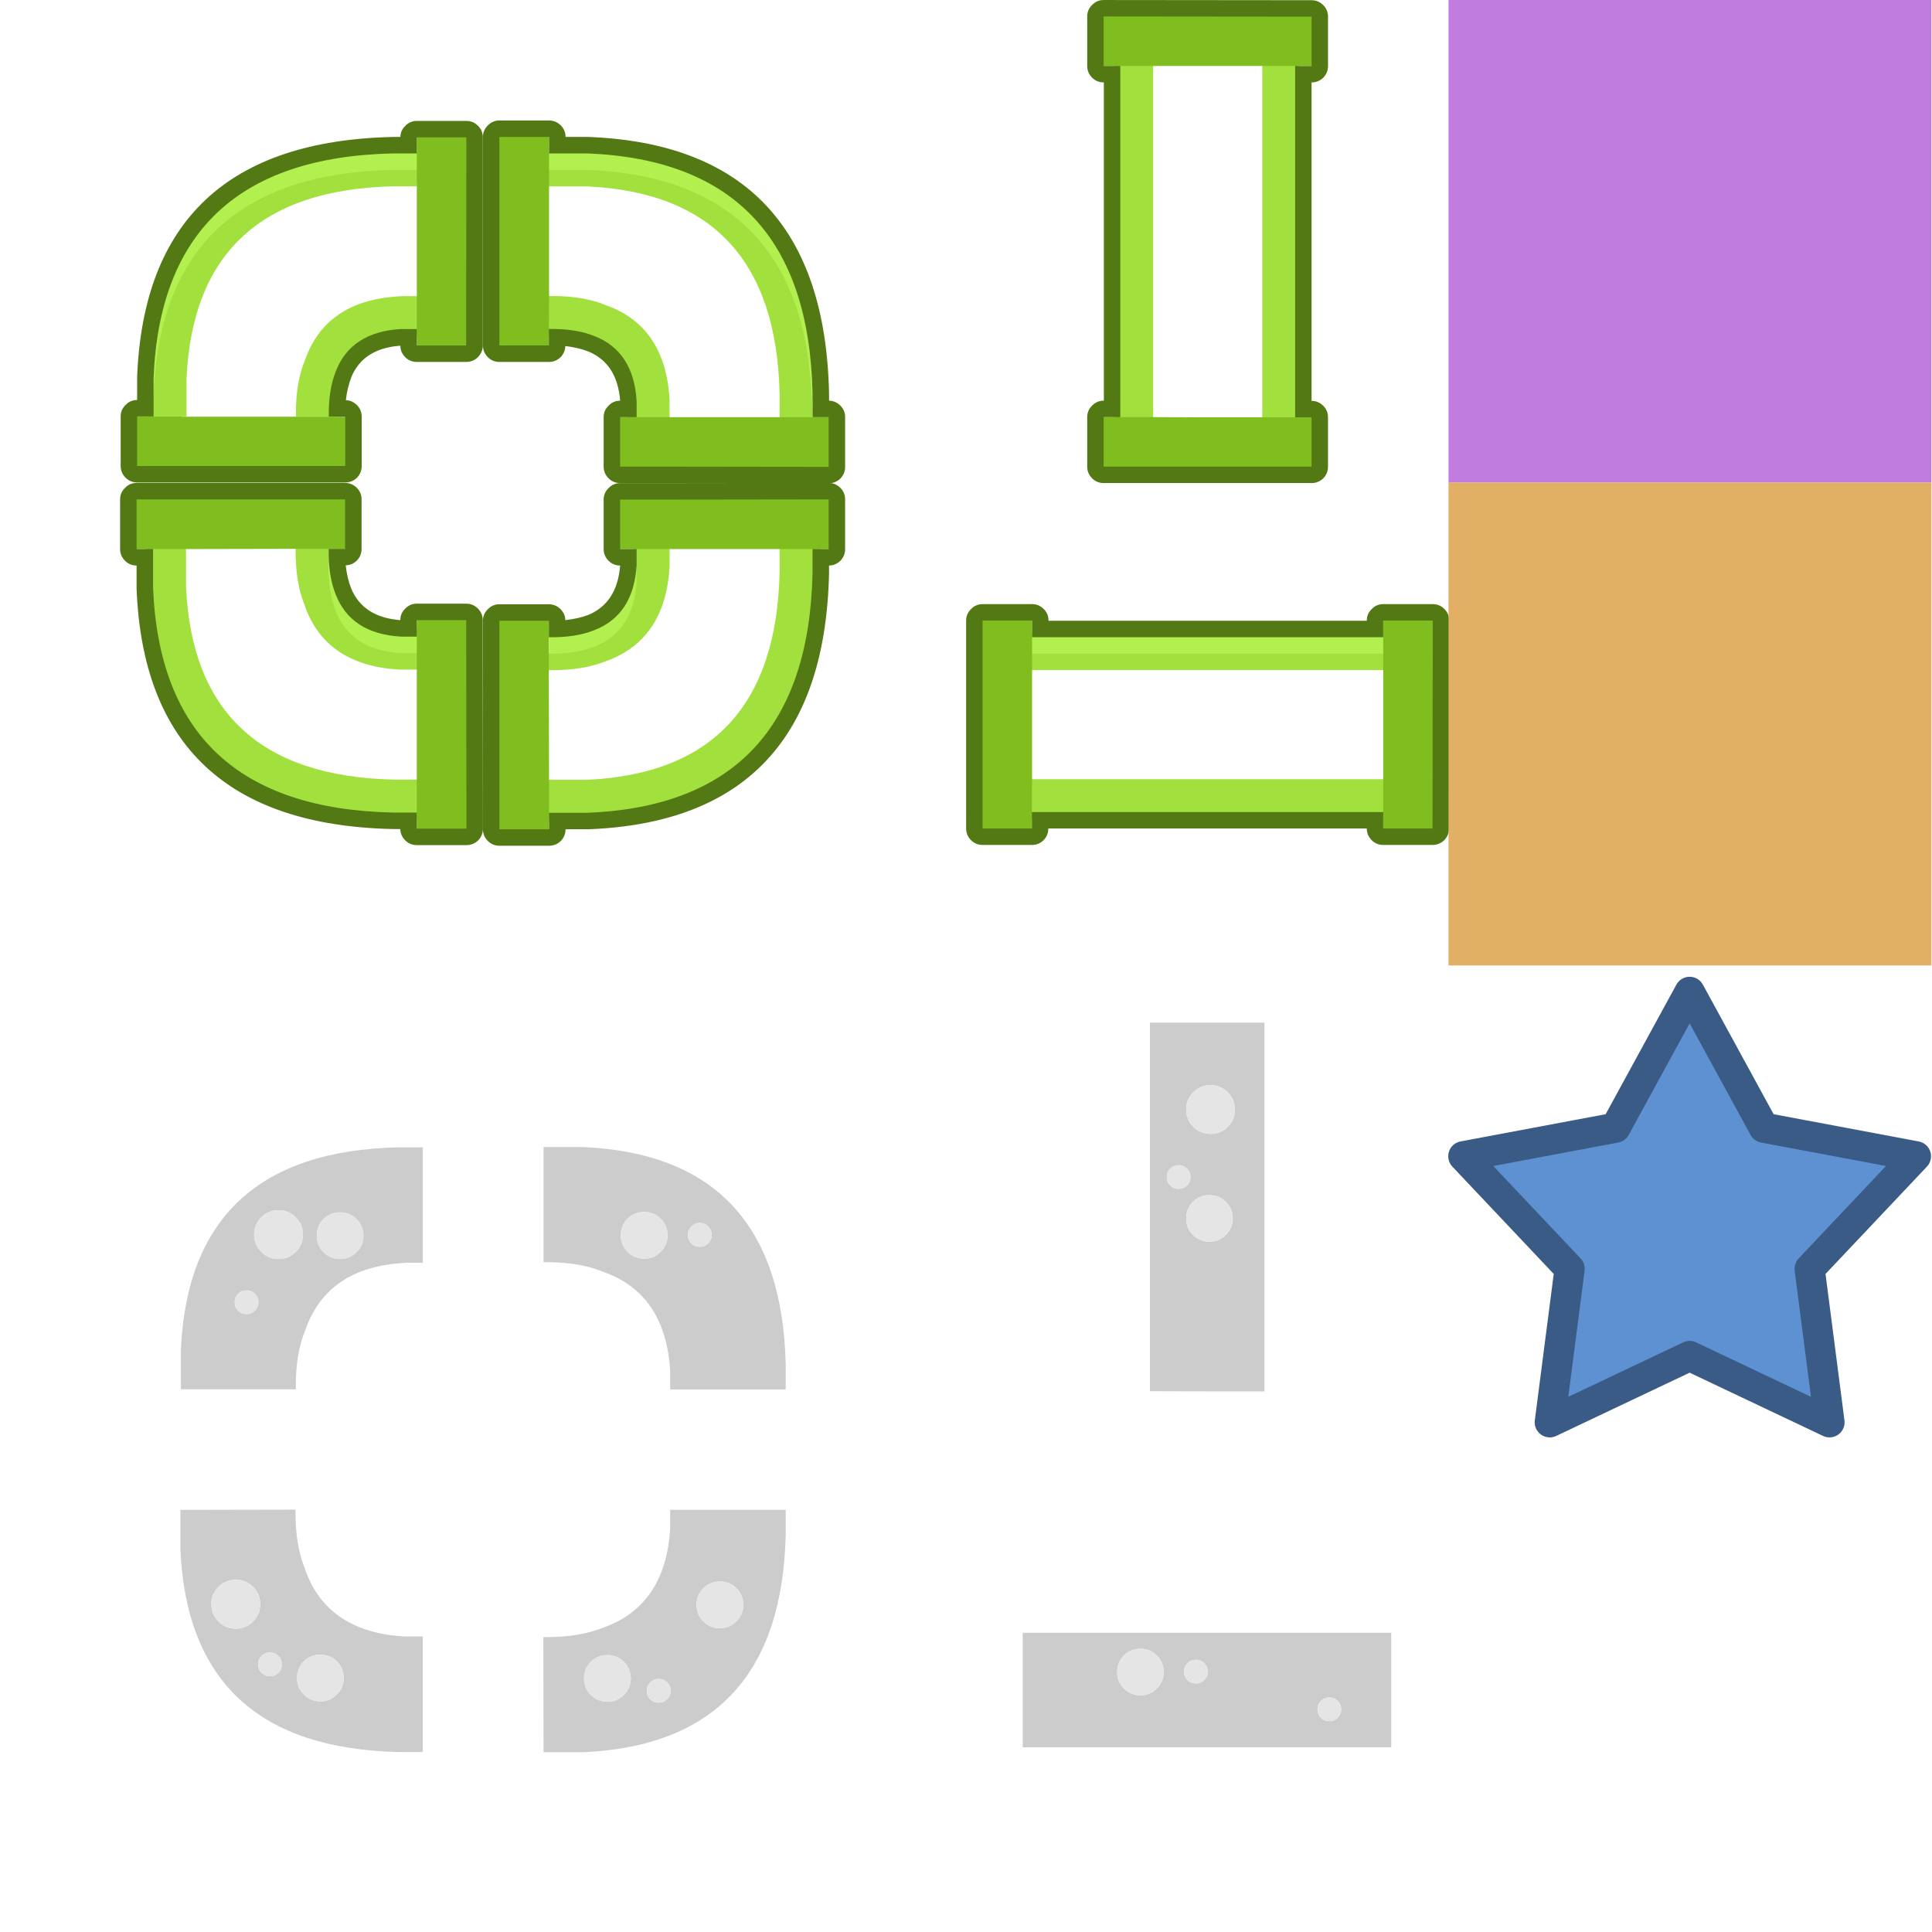 <?xml version="1.0" encoding="UTF-8" standalone="no"?>
<svg
   version="1.1"
   id="svg148"
   sodipodi:docname="pipes_green.svg"
   width="512"
   height="512"
   inkscape:version="1.3.2 (091e20ef0f, 2023-11-25, custom)"
   inkscape:export-filename="pipes_green.png"
   inkscape:export-xdpi="96"
   inkscape:export-ydpi="96"
   xmlns:inkscape="http://www.inkscape.org/namespaces/inkscape"
   xmlns:sodipodi="http://sodipodi.sourceforge.net/DTD/sodipodi-0.dtd"
   xmlns="http://www.w3.org/2000/svg"
   xmlns:svg="http://www.w3.org/2000/svg">
  <sodipodi:namedview
     id="namedview148"
     pagecolor="#ffffff"
     bordercolor="#111111"
     borderopacity="1"
     inkscape:showpageshadow="0"
     inkscape:pageopacity="0"
     inkscape:pagecheckerboard="1"
     inkscape:deskcolor="#d1d1d1"
     showgrid="true"
     inkscape:zoom="3.1404391"
     inkscape:cx="311.10299"
     inkscape:cy="351.22477"
     inkscape:window-width="2560"
     inkscape:window-height="1339"
     inkscape:window-x="0"
     inkscape:window-y="0"
     inkscape:window-maximized="1"
     inkscape:current-layer="g164">
    <inkscape:grid
       id="grid148"
       units="px"
       originx="0"
       originy="0"
       spacingx="8"
       spacingy="8"
       empcolor="#3f3fff"
       empopacity="0.251"
       color="#3f3fff"
       opacity="0.125"
       empspacing="16"
       dotted="false"
       gridanglex="30"
       gridanglez="30"
       visible="true" />
  </sodipodi:namedview>
  <defs
     id="defs1" />
  <g
     id="g169"
     transform="matrix(1.089,0,0,1.089,-113.137,112.184)"
     style="stroke-width:0.918">
    <path
       stroke="none"
       fill="#b2f04f"
       d="m 352.677,57.7 v -6.78 h 90.2 v 6.78 h -90.2"
       id="path86"
       style="stroke-width:0.918"
       sodipodi:nodetypes="ccccc" />
    <path
       style="fill:#a1e03d;fill-opacity:1;stroke-width:0.918"
       d="m 352.624,96.379 v -7.335 l 0.053,-2.445 h 90.2 v 9.779 h -90.252"
       id="path172" />
    <path
       style="fill:#a1e03d;fill-opacity:1;stroke-width:0.918"
       d="m 352.677,56.05 h 90.2 v 4 h -90.2 v -4"
       id="path87" />
    <path
       style="fill:#80be1f;fill-opacity:1;stroke-width:0.918"
       d="m 440.5,58.917 v -4.342 -4.342 -4.396 h 13.08 l -0.054,54.927 h -13.026 V 96.421 87.737 58.917"
       id="path171" />
    <path
       style="fill:#80be1f;fill-opacity:1;stroke-width:0.918"
       d="m 355.05,50.529 v 4.286 4.286 28.451 l -0.054,2.143 v 6.43 4.286 H 342.137 V 46.189 h 12.913 v 4.34"
       id="path85" />
    <path
       stroke="none"
       fill="#527914"
       d="m 357.9,45.2 q 1.15,1.15 1.15,2.8 v 0.05 H 436.5 V 48 q 0,-1.65 1.2,-2.8 1.15,-1.2 2.8,-1.2 h 12.05 q 1.65,0 2.85,1.2 1.15,1.15 1.15,2.8 l -0.05,50.6 q 0,1.65 -1.15,2.85 -1.2,1.15 -2.85,1.15 h -12 q -1.65,0 -2.8,-1.15 -1.2,-1.2 -1.2,-2.85 H 359 q 0,1.65 -1.15,2.85 -1.2,1.15 -2.85,1.15 h -12 q -1.65,0 -2.8,-1.15 -1.2,-1.2 -1.2,-2.85 V 48 q 0,-1.65 1.2,-2.8 1.15,-1.2 2.8,-1.2 h 12.05 q 1.65,0 2.85,1.2 m -2.85,6.85 V 48 H 343 v 50.6 h 12 v -4 h 85.5 v 4 h 12 L 452.55,48 H 440.5 v 4.05 h -85.45"
       id="path84"
       style="stroke-width:0.918" />
  </g>
  <g
     id="g165"
     transform="matrix(1.143,0,0,1.143,-159.661,-49.041)"
     style="stroke-width:0.875">
    <path
       stroke="none"
       fill="#1ea7e1"
       d="m 376.8,448.025 v -26.55 h 85.45 v 26.55 H 376.8 m 40.15,-20.3 q -1.15,0 -1.95,0.8 -0.8,0.8 -0.8,1.95 0,1.15 0.8,1.95 0.8,0.8 1.95,0.8 1.15,0 1.95,-0.8 0.8,-0.8 0.8,-1.95 0,-1.15 -0.8,-1.95 -0.8,-0.8 -1.95,-0.8 m -18.25,2.85 v 0.15 q 0.05,2.15 1.55,3.65 1.6,1.6 3.85,1.6 1.75,0 3.1,-0.95 l 0.7,-0.65 q 1.55,-1.5 1.6,-3.65 v -0.15 q 0,-2.25 -1.6,-3.85 l -0.7,-0.6 q -1.35,-0.95 -3.1,-0.95 -2.25,0 -3.85,1.55 -1.55,1.6 -1.55,3.85 m 47.25,6.7 q -0.8,0.8 -0.8,1.95 0,1.15 0.8,1.95 0.8,0.8 1.95,0.8 1.15,0 1.95,-0.8 0.8,-0.8 0.8,-1.95 0,-1.15 -0.8,-1.95 -0.8,-0.8 -1.95,-0.8 -1.15,0 -1.95,0.8"
       id="path88"
       style="fill:#cccccc;fill-opacity:1;stroke-width:0.875" />
    <path
       stroke="none"
       fill="#2cb8f3"
       d="m 445.95,437.275 q 0.8,-0.8 1.95,-0.8 1.15,0 1.95,0.8 0.8,0.8 0.8,1.95 0,1.15 -0.8,1.95 -0.8,0.8 -1.95,0.8 -1.15,0 -1.95,-0.8 -0.8,-0.8 -0.8,-1.95 0,-1.15 0.8,-1.95 m -47.25,-6.7 q 0,-2.25 1.55,-3.85 1.6,-1.55 3.85,-1.55 1.75,0 3.1,0.95 l 0.7,0.6 q 1.6,1.6 1.6,3.85 v 0.15 q -0.05,2.15 -1.6,3.65 l -0.7,0.65 q -1.35,0.95 -3.1,0.95 -2.25,0 -3.85,-1.6 -1.5,-1.5 -1.55,-3.65 v -0.15 m 18.25,-2.85 q 1.15,0 1.95,0.8 0.8,0.8 0.8,1.95 0,1.15 -0.8,1.95 -0.8,0.8 -1.95,0.8 -1.15,0 -1.95,-0.8 -0.8,-0.8 -0.8,-1.95 0,-1.15 0.8,-1.95 0.8,-0.8 1.95,-0.8"
       id="path89"
       style="fill:#e5e5e5;fill-opacity:1;stroke-width:0.875" />
  </g>
  <g
     id="g168"
     transform="matrix(1.089,0,0,1.089,7.159,-47.912)"
     style="stroke-width:0.918">
    <path
       style="fill:#a1e03d;fill-opacity:1;stroke-width:0.918"
       d="m 309.64,147.999 h -9.04 V 57.601 h 9.04 v 90.399"
       id="path122" />
    <path
       style="fill:#a1e03d;fill-opacity:1;stroke-width:0.918"
       d="M 264.526,57.916 H 274.05 v 89.718 h -9.524 V 57.916"
       id="path174" />
    <path
       style="fill:#80be1f;fill-opacity:1;stroke-width:0.918"
       d="m 310.162,145.554 h 4.293 v 12.88 H 260.144 V 145.5 h 4.347 8.587 l 14.275,0.054 h 14.222 8.587"
       id="path173" />
    <path
       style="fill:#80be1f;fill-opacity:1;stroke-width:0.918"
       d="m 310.252,60.05 h -8.621 -28.61 -8.621 -4.364 V 47.065 l 54.525,0.054 V 60.05 h -4.31"
       id="path121" />
    <path
       stroke="none"
       fill="#527914"
       d="M 259.2,45.2 Q 260.35,44 262,44 l 50.6,0.05 q 1.65,0 2.85,1.2 1.15,1.15 1.15,2.8 v 12 q 0,1.65 -1.15,2.85 -1.2,1.15 -2.85,1.15 v 77.5 q 1.65,0 2.85,1.2 1.15,1.15 1.15,2.8 v 12 q 0,1.65 -1.15,2.85 -1.2,1.15 -2.85,1.15 H 262 q -1.65,0 -2.8,-1.15 -1.2,-1.2 -1.2,-2.85 V 145.5 q 0,-1.65 1.2,-2.8 1.15,-1.2 2.8,-1.2 h 0.05 V 64.05 H 262 q -1.65,0 -2.8,-1.15 Q 258,61.7 258,60.05 V 48 q 0,-1.65 1.2,-2.8 m 49.4,14.85 h 4 v -12 L 262,48 v 12.05 h 4.05 V 145.5 H 262 v 12.05 h 50.6 v -12 h -4 v -85.5"
       id="path120"
       style="stroke-width:0.918" />
  </g>
  <g
     id="g164"
     transform="matrix(1.143,0,0,1.143,-33.352,-210.741)"
     style="stroke-width:0.875">
    <path
       stroke="none"
       fill="#1ea7e1"
       d="m 295.8,421.475 h 26.55 v 85.5 H 309.1 l -13.3,-0.05 v -85.45 m 9.95,49.2 q 1.6,1.6 3.85,1.6 2.25,0 3.8,-1.6 1.55,-1.5 1.6,-3.65 v -0.15 q 0,-2.25 -1.6,-3.85 -1.55,-1.55 -3.8,-1.55 -2.25,0 -3.85,1.55 -1.55,1.6 -1.55,3.85 v 0.15 q 0.05,2.15 1.55,3.65 m -1.35,-15.35 q -0.8,-0.8 -1.95,-0.8 -1.15,0 -1.95,0.8 -0.8,0.8 -0.8,1.95 0,1.15 0.8,1.95 0.8,0.8 1.95,0.8 1.15,0 1.95,-0.8 0.8,-0.8 0.8,-1.95 0,-1.15 -0.8,-1.95 m -0.05,-12.3 q 0.35,1.45 1.5,2.6 1.65,1.65 4,1.65 2.35,0 4,-1.65 1.15,-1.15 1.5,-2.6 l 0.15,-1.4 q 0,-2.35 -1.65,-4 -1.65,-1.65 -4,-1.65 -2.35,0 -4,1.65 -1.65,1.65 -1.65,4 l 0.15,1.4"
       id="path123"
       style="fill:#cccccc;fill-opacity:1;stroke-width:0.875" />
    <path
       stroke="none"
       fill="#2cb8f3"
       d="m 304.35,443.025 -0.15,-1.4 q 0,-2.35 1.65,-4 1.65,-1.65 4,-1.65 2.35,0 4,1.65 1.65,1.65 1.65,4 l -0.15,1.4 q -0.35,1.45 -1.5,2.6 -1.65,1.65 -4,1.65 -2.35,0 -4,-1.65 -1.15,-1.15 -1.5,-2.6 m 0.05,12.3 q 0.8,0.8 0.8,1.95 0,1.15 -0.8,1.95 -0.8,0.8 -1.95,0.8 -1.15,0 -1.95,-0.8 -0.8,-0.8 -0.8,-1.95 0,-1.15 0.8,-1.95 0.8,-0.8 1.95,-0.8 1.15,0 1.95,0.8 m 1.35,15.35 q -1.5,-1.5 -1.55,-3.65 v -0.15 q 0,-2.25 1.55,-3.85 1.6,-1.55 3.85,-1.55 2.25,0 3.8,1.55 1.6,1.6 1.6,3.85 v 0.15 q -0.05,2.15 -1.6,3.65 -1.55,1.6 -3.8,1.6 -2.25,0 -3.85,-1.6"
       id="path124"
       style="fill:#e5e5e5;fill-opacity:1;stroke-width:0.875" />
    <rect
       style="fill:#c17ce0;stroke:none;stroke-width:0.765;stroke-linejoin:round;stroke-miterlimit:16;fill-opacity:1"
       id="rect1"
       width="111.952"
       height="111.952"
       x="365.027"
       y="184.32" />
    <rect
       style="fill:#e2b065;fill-opacity:1;stroke:none;stroke-width:0.765;stroke-linejoin:round;stroke-miterlimit:16"
       id="rect2"
       width="111.952"
       height="111.952"
       x="365.027"
       y="296.272" />
    <path
       sodipodi:type="star"
       style="fill:#5e91d2;fill-opacity:1;stroke:#395b85;stroke-width:8.116;stroke-linecap:round;stroke-linejoin:round;stroke-miterlimit:16;stroke-dasharray:none;stroke-opacity:1"
       id="path3"
       inkscape:flatsided="false"
       sodipodi:sides="5"
       sodipodi:cx="448"
       sodipodi:cy="320"
       sodipodi:r1="64"
       sodipodi:r2="33.94112"
       sodipodi:arg1="1.5707963"
       sodipodi:arg2="2.1991148"
       inkscape:rounded="0"
       inkscape:randomized="0"
       d="m 448,384 -19.95,-36.541 -40.918,-7.682 28.588,-30.265 -5.338,-41.289 37.618,17.836 37.618,-17.836 -5.338,41.289 28.588,30.265 -40.918,7.682 z"
       transform="matrix(0.862,0,0,-0.862,34.753,745.351)" />
  </g>
  <g
     id="g160"
     transform="matrix(1.145,0,0,1.145,-50.249,-178.476)"
     style="stroke-width:0.874">
    <path
       stroke="none"
       fill="#1ea7e1"
       d="m 117.2,441.875 v 0.15 q 0.05,2.15 1.55,3.65 1.6,1.6 3.85,1.6 2.25,0 3.8,-1.6 1.55,-1.5 1.6,-3.65 v -0.15 q 0,-2.25 -1.6,-3.85 -1.55,-1.55 -3.8,-1.55 -2.25,0 -3.85,1.55 -1.55,1.6 -1.55,3.85 m -12.85,-4.25 q -1.65,1.65 -1.65,4 0,0.75 0.15,1.4 0.35,1.45 1.5,2.6 1.65,1.65 4,1.65 2.35,0 4,-1.65 1.15,-1.15 1.5,-2.6 l 0.15,-1.4 q 0,-2.35 -1.65,-4 -1.65,-1.65 -4,-1.65 -2.35,0 -4,1.65 m 37.4,-16.2 v 26.7 h -3.85 l -0.45,0.05 q -17.75,1 -22.85,15.4 l 0.05,-0.1 q -2.35,5.5 -2.3,13.4 v 0.55 H 87.45 87 85.75 v -0.05 -9.1 q 2.05,-45.75 50.25,-46.85 h 1.6 4.15 m -38.05,35.85 q 0,-1.15 -0.8,-1.95 -0.8,-0.8 -1.95,-0.8 -1.15,0 -1.95,0.8 -0.8,0.8 -0.8,1.95 0,1.15 0.8,1.95 0.8,0.8 1.95,0.8 1.15,0 1.95,-0.8 0.8,-0.8 0.8,-1.95"
       id="path125"
       style="fill:#cccccc;fill-opacity:1;stroke-width:0.874" />
    <path
       stroke="none"
       fill="#2cb8f3"
       d="m 103.7,457.275 q 0,1.15 -0.8,1.95 -0.8,0.8 -1.95,0.8 -1.15,0 -1.95,-0.8 -0.8,-0.8 -0.8,-1.95 0,-1.15 0.8,-1.95 0.8,-0.8 1.95,-0.8 1.15,0 1.95,0.8 0.8,0.8 0.8,1.95 m 0.65,-19.65 q 1.65,-1.65 4,-1.65 2.35,0 4,1.65 1.65,1.65 1.65,4 l -0.15,1.4 q -0.35,1.45 -1.5,2.6 -1.65,1.65 -4,1.65 -2.35,0 -4,-1.65 -1.15,-1.15 -1.5,-2.6 -0.15,-0.65 -0.15,-1.4 0,-2.35 1.65,-4 m 12.85,4.25 q 0,-2.25 1.55,-3.85 1.6,-1.55 3.85,-1.55 2.25,0 3.8,1.55 1.6,1.6 1.6,3.85 v 0.15 q -0.05,2.15 -1.6,3.65 -1.55,1.6 -3.8,1.6 -2.25,0 -3.85,-1.6 -1.5,-1.5 -1.55,-3.65 v -0.15"
       id="path126"
       style="fill:#e5e5e5;fill-opacity:1;stroke-width:0.874" />
  </g>
  <g
     id="g166"
     transform="matrix(1.09,0,0,1.09,-44.048,-409.976)"
     style="stroke-width:0.917">
    <path
       stroke="none"
       fill="#a1e03d"
       d="M 142.213,417.348 141.75,421.425 H 137.6 136 c -32.133,0.733 -48.883,16.35 -50.25,46.85 v 9.1 h -1.1 -0.4 -0.5 -7.834 l 0.592,-5.328 c 1.467,-35.533 21.823,-55.08 59.19,-55.88 h 1.6 4.606 m 1.681,31.958 v 9.834 l -6.05,-0.138 c -8.1,0.467 -11.815,2.853 -14.282,9.253 -1.2,3 -1.135,6.017 -1.068,10.35 H 112.35 v -0.55 c -0.033,-5.267 0.733,-9.733 2.3,-13.4 l -0.05,0.1 c 3.4,-9.6 11.017,-14.733 22.85,-15.4 l 0.45,-0.05 h 5.684"
       id="path128"
       style="stroke-width:0.917"
       sodipodi:nodetypes="cccccccccccccccccccccccccc" />
    <path
       stroke="none"
       fill="#b2f04f"
       d="m 142.501,413.425 -0.751,4 H 137.6 136 c -37.367,0.8 -56.783,18.967 -58.25,54.5 l -1.512,-3.882 C 75.638,438.283 98.633,412.391 136,411.591 h 1.6 l 4.901,1.834"
       id="path130"
       style="stroke-width:0.917"
       sodipodi:nodetypes="ccccccccc" />
    <path
       style="fill:#80be1f;fill-opacity:1;stroke-width:0.917"
       d="m 141.75,448.994 v -28.445 -4.261 -4.261 -4.155 h 12.838 v 4.261 l -0.053,41.123 v 8.523 H 141.75 v -4.261 -8.523"
       id="path129" />
    <path
       style="fill:#80be1f;fill-opacity:1;stroke-width:0.917"
       d="m 113.522,477.429 h 8.705 4.353 v 13.058 H 71.52 v -13.112 h 4.353 6.529 0.544 0.435 1.197 v 0.054 h 1.36 0.49 27.095"
       id="path175" />
    <path
       stroke="none"
       fill="#527914"
       d="m 157.8,409.525 v 4 l 1.2e-4,38.6 v 8 c 0,1.1 -0.433,2.05 -1.2,2.85 -0.8,0.767 -1.75,1.15 -2.85,1.15 h -12 c -1.1,0 -2.033,-0.383 -2.8,-1.15 -0.8,-0.8 -1.2,-1.733 -1.2,-2.8 -6.033,0.433 -10.017,3 -11.95,7.7 v 0.05 c -0.633,1.6 -1.067,3.433 -1.3,5.5 1.033,0.033 1.933,0.433 2.7,1.2 0.767,0.767 1.15,1.7 1.15,2.8 v 12 c 0,1.1 -0.383,2.05 -1.15,2.85 -0.8,0.767 -1.75,1.15 -2.85,1.15 h -50.6 c -1.1,0 -2.033,-0.383 -2.8,-1.15 -0.8,-0.8 -1.2,-1.75 -1.2,-2.85 v -12.05 c 0,-1.1 0.4,-2.033 1.2,-2.8 0.767,-0.8 1.7,-1.2 2.8,-1.2 v -5.45 -0.15 c 1.5,-38.033 22.233,-57.483 62.2,-58.35 h 0.05 1.6 0.15 c 0.033,-1.067 0.433,-1.967 1.2,-2.7 0.767,-0.8 1.7,-1.2 2.8,-1.2 h 12.05 c 1.1,0 2.05,0.4 2.85,1.2 0.767,0.767 1.15,1.7 1.15,2.8 m -16.05,46.6 v 4 h 12 v -8 l 0.05,-38.6 v -4 h -12.05 v 3.9 H 137.6 136 c -37.367,0.8 -56.783,18.967 -58.25,54.5 v 4 5.45 h -4 v 12.05 h 50.6 v -12 h -4 c -0.067,-4.333 0.5,-8 1.7,-11 2.467,-6.4 7.75,-9.833 15.85,-10.3 h 3.85"
       id="path127"
       style="stroke-width:0.917"
       sodipodi:nodetypes="cccscsssccccssscssssscccccccccssscccccccccccccccccccccc" />
  </g>
  <g
     id="g167"
     transform="matrix(1.092,0,0,1.092,-33.693,-16.176)"
     style="stroke-width:0.916">
    <path
       stroke="none"
       fill="#b2f04f"
       d="m 162.269,56.05 v -4 L 173.55,50.219 c 35.533,1.467 55.061,22.464 55.861,59.83 L 228.05,111.9 v 2.4 C 227.25,76.933 208.617,59.168 173.083,57.702 L 162.269,56.05"
       id="path133"
       style="stroke-width:0.916"
       sodipodi:nodetypes="cccccccc" />
    <path
       stroke="none"
       fill="#a1e03d"
       d="M 162.269,56.05 H 173.55 c 35.533,1.467 53.7,20.883 54.5,58.25 v 3.431 0.15 h -8 v -0.15 -3.431 -2.4 -1.6 C 219.317,78.167 203.717,61.417 173.25,60.05 h -10.981 v -4 m -0.05,40.431 0.05,-9.831 H 165.25 c 5,0.033 9.267,0.8 12.8,2.3 l -0.1,-0.05 c 9.567,3.4 14.7,11.017 15.4,22.85 v 0.45 5.681 h -9.831 V 112.2 C 183.052,104.1 181.45,100.648 175.05,98.181 c -3,-1.2 -8.498,-1.767 -12.831,-1.7"
       id="path134"
       style="stroke-width:0.916"
       sodipodi:nodetypes="ccccccccccccccccccccccccc" />
    <path
       style="fill:#80be1f;fill-opacity:1;stroke-width:0.916"
       d="m 164.1,50.071 v 4.372 4.372 29.072 l -0.055,8.743 v 4.372 H 150.93 V 45.699 H 164.1 v 4.372"
       id="path132" />
    <path
       style="fill:#80be1f;fill-opacity:1;stroke-width:0.916"
       d="m 221.224,116.05 h 8.701 4.242 v 13.106 h -4.35 l -41.982,-0.054 h -8.701 V 116.05 h 4.35 8.701 29.039"
       id="path176" />
    <path
       stroke="none"
       fill="#527914"
       d="m 173.55,48.05 h 0.2 q 57,2.25 58.3,62.2 v 0.05 1.6 0.15 q 1.6,0.05 2.75,1.2 1.15,1.15 1.15,2.8 v 12.05 q 0,1.65 -1.15,2.85 -1.2,1.15 -2.85,1.15 h -4 l -38.6,-0.05 h -8 q -1.65,0 -2.8,-1.15 -1.2,-1.2 -1.2,-2.85 v -12 q 0,-1.65 1.2,-2.8 1.15,-1.2 2.8,-1.2 -0.7,-9.05 -7.75,-11.95 -2.45,-0.95 -5.55,-1.3 -0.05,1.55 -1.15,2.7 -1.2,1.15 -2.85,1.15 h -12 q -1.65,0 -2.8,-1.15 -1.2,-1.2 -1.2,-2.85 v -50.6 q 0,-1.65 1.2,-2.8 1.15,-1.2 2.8,-1.2 h 12.05 q 1.65,0 2.85,1.2 1.15,1.15 1.15,2.8 h 5.45 m -9.45,4 v -4 h -12.05 v 50.6 h 12 v -4 q 6.5,-0.1 11,1.7 9.6,3.7 10.3,15.85 v 3.85 h -4 v 12 h 8 l 38.6,0.05 h 4 v -12.05 h -3.9 v -0.15 -1.6 -2.4 -1.6 q -1.2,-56.05 -54.5,-58.25 h -9.45"
       id="path131"
       style="stroke-width:0.916" />
  </g>
  <g
     id="g161"
     transform="matrix(1.147,0,0,1.147,-69.124,-179.451)"
     style="stroke-width:0.872">
    <path
       stroke="none"
       fill="#1ea7e1"
       d="m 185.85,448.075 v -26.6 H 195 q 45.7,2.05 46.8,50.25 v 1.6 2.4 1.6 0.15 h -26.7 v -3.85 -0.45 q -1.05,-17.75 -15.4,-22.85 l 0.1,0.05 q -5.3,-2.25 -12.8,-2.3 h -1.15 m 33.35,-6.3 q 0,1.15 0.8,1.95 0.8,0.8 1.95,0.8 1.15,0 1.95,-0.8 0.8,-0.8 0.8,-1.95 0,-1.15 -0.8,-1.95 -0.8,-0.8 -1.95,-0.8 -1.15,0 -1.95,0.8 -0.8,0.8 -0.8,1.95 m -13.95,-3.75 q -1.55,1.6 -1.55,3.85 v 0.15 q 0.05,2.15 1.55,3.65 1.6,1.6 3.85,1.6 1.75,0 3.1,-0.95 l 0.7,-0.65 q 1.55,-1.5 1.6,-3.65 v -0.15 q 0,-2.25 -1.6,-3.85 l -0.7,-0.6 q -1.35,-0.95 -3.1,-0.95 -2.25,0 -3.85,1.55"
       id="path135"
       style="fill:#cccccc;fill-opacity:1;stroke-width:0.872" />
    <path
       stroke="none"
       fill="#2cb8f3"
       d="m 205.25,438.025 q 1.6,-1.55 3.85,-1.55 1.75,0 3.1,0.95 l 0.7,0.6 q 1.6,1.6 1.6,3.85 v 0.15 q -0.05,2.15 -1.6,3.65 l -0.7,0.65 q -1.35,0.95 -3.1,0.95 -2.25,0 -3.85,-1.6 -1.5,-1.5 -1.55,-3.65 v -0.15 q 0,-2.25 1.55,-3.85 m 13.95,3.75 q 0,-1.15 0.8,-1.95 0.8,-0.8 1.95,-0.8 1.15,0 1.95,0.8 0.8,0.8 0.8,1.95 0,1.15 -0.8,1.95 -0.8,0.8 -1.95,0.8 -1.15,0 -1.95,-0.8 -0.8,-0.8 -0.8,-1.95"
       id="path136"
       style="fill:#e5e5e5;fill-opacity:1;stroke-width:0.872" />
  </g>
  <g
     id="g171"
     transform="matrix(1.092,0,0,1.092,-33.693,-29.27)"
     style="stroke-width:0.916">
    <path
       stroke="none"
       fill="#a1e03d"
       d="m 162.219,185.45 c 4.333,0.067 8.64,-1.851 11.64,-3.051 6.4,-2.467 10.446,-4.438 10.912,-12.538 l -1.538,-6.083 2.118,-5.559 h 8 v 5.681 0.45 c -0.7,11.833 -5.833,19.467 -15.4,22.9 l 0.1,-0.05 c -3.733,1.533 -8.267,2.283 -13.6,2.25 h -2.231 v -4 M 220.05,158.219 h 9.831 v 5.981 1.6 c -0.8,37.367 -20.798,58.615 -56.331,60.081 H 162.269 V 216.05 h 2.981 1.15 2.25 4.6 c 30.5,-1.367 46.1,-18.167 46.8,-50.4 v -1.45 -5.981"
       id="path139"
       style="stroke-width:0.916"
       sodipodi:nodetypes="ccccccccccccccccccccccccccc" />
    <path
       style="fill:#80be1f;fill-opacity:1;stroke-width:0.916"
       d="m 230.539,160.05 h -8.93 -29.805 -8.93 -4.465 v -13.395 h 8.93 l 43.089,-0.056 h 4.465 V 160.05 h -4.354"
       id="path138" />
    <path
       style="fill:#80be1f;fill-opacity:1;stroke-width:0.916"
       d="m 164.045,183.669 v 4.412 l 0.055,29.339 v 8.824 4.412 H 150.809 v -55.81 h 13.236 v 4.412 4.412"
       id="path177" />
    <path
       stroke="none"
       fill="#b2f04f"
       d="m 185.35,163.9 v 4 c -0.467,8.1 -3.9,13.383 -10.3,15.85 -3,1.2 -6.667,1.767 -11,1.7 v -5.831 c 4.333,0.067 8,-0.5 11,-1.7 4.273,-1.647 6.129,-6.83 7.758,-10.445 0.811,-1.8 2.387,-0.881 2.542,-3.573"
       id="path140"
       style="stroke-width:0.916"
       sodipodi:nodetypes="ccccccsc" />
    <path
       stroke="none"
       fill="#527914"
       d="m 178.55,145.25 q 1.15,-1.2 2.8,-1.2 h 8 l 38.6,-0.05 h 4 q 1.65,0 2.85,1.2 1.15,1.15 1.15,2.8 v 12.05 q 0,1.65 -1.15,2.85 -1.15,1.1 -2.75,1.15 v 0.15 1.6 0.1 q -1.3,59.9 -58.3,62.15 h -0.2 -5.45 q 0,1.65 -1.15,2.85 -1.2,1.15 -2.85,1.15 h -12.05 q -1.65,0 -2.8,-1.15 -1.2,-1.2 -1.2,-2.85 v -50.6 q 0,-1.65 1.2,-2.8 1.15,-1.2 2.8,-1.2 h 12 q 1.65,0 2.85,1.2 1.1,1.1 1.15,2.65 3.1,-0.35 5.55,-1.25 7.05,-2.95 7.75,-12 -1.65,0 -2.8,-1.15 -1.2,-1.2 -1.2,-2.85 v -12 q 0,-1.65 1.2,-2.8 m 49.5,14.8 h 3.9 V 148 h -4 l -38.6,0.05 h -8 v 12 h 4 v 3.85 q -0.7,12.15 -10.3,15.85 -4.5,1.8 -11,1.7 v -4 h -12 v 50.6 h 12.05 v -4 h 9.45 q 53.3,-2.2 54.5,-58.25 v -1.6 -4.15"
       id="path137"
       style="stroke-width:0.916" />
  </g>
  <g
     id="g162"
     transform="matrix(1.147,0,0,1.147,-69.122,-198.005)"
     style="stroke-width:0.872">
    <path
       stroke="none"
       fill="#1ea7e1"
       d="m 215.1,521.475 h 26.7 v 4.15 1.45 q -1.05,48.35 -46.8,50.4 h -4.6 -2.25 -1.15 -1.15 l -0.05,-26.6 h 0.4 q 8,0.05 13.6,-2.25 l -0.1,0.05 q 14.35,-5.15 15.4,-22.9 v -0.45 -3.85 m 7.65,18.1 q -1.55,1.6 -1.55,3.85 v 0.15 q 0.05,2.15 1.55,3.65 1.6,1.6 3.85,1.6 2.25,0 3.8,-1.6 1.55,-1.5 1.6,-3.65 v -0.15 q 0,-2.25 -1.6,-3.85 -1.55,-1.55 -3.8,-1.55 -2.25,0 -3.85,1.55 m -27.55,21 q 0.05,2.15 1.55,3.65 1.6,1.6 3.85,1.6 2.25,0 3.8,-1.6 1.55,-1.5 1.6,-3.65 v -0.15 q 0,-2.25 -1.6,-3.85 -1.55,-1.55 -3.8,-1.55 -2.25,0 -3.85,1.55 -1.55,1.6 -1.55,3.85 v 0.15 m 15.3,0.75 q -0.8,0.8 -0.8,1.95 0,1.15 0.8,1.95 0.8,0.8 1.95,0.8 1.15,0 1.95,-0.8 0.8,-0.8 0.8,-1.95 0,-1.15 -0.8,-1.95 -0.8,-0.8 -1.95,-0.8 -1.15,0 -1.95,0.8"
       id="path141"
       style="fill:#cccccc;fill-opacity:1;stroke-width:0.872" />
    <path
       stroke="none"
       fill="#2cb8f3"
       d="m 210.5,561.325 q 0.8,-0.8 1.95,-0.8 1.15,0 1.95,0.8 0.8,0.8 0.8,1.95 0,1.15 -0.8,1.95 -0.8,0.8 -1.95,0.8 -1.15,0 -1.95,-0.8 -0.8,-0.8 -0.8,-1.95 0,-1.15 0.8,-1.95 m 12.25,-21.75 q 1.6,-1.55 3.85,-1.55 2.25,0 3.8,1.55 1.6,1.6 1.6,3.85 v 0.15 q -0.05,2.15 -1.6,3.65 -1.55,1.6 -3.8,1.6 -2.25,0 -3.85,-1.6 -1.5,-1.5 -1.55,-3.65 v -0.15 q 0,-2.25 1.55,-3.85 m -27.55,21 v -0.15 q 0,-2.25 1.55,-3.85 1.6,-1.55 3.85,-1.55 2.25,0 3.8,1.55 1.6,1.6 1.6,3.85 v 0.15 q -0.05,2.15 -1.6,3.65 -1.55,1.6 -3.8,1.6 -2.25,0 -3.85,-1.6 -1.5,-1.5 -1.55,-3.65"
       id="path142"
       style="fill:#e5e5e5;fill-opacity:1;stroke-width:0.872" />
  </g>
  <g
     id="g170"
     transform="matrix(1.092,0,0,1.092,-20.587,-29.379)"
     style="stroke-width:0.916">
    <path
       stroke="none"
       fill="#a1e03d"
       d="m 98.6,158.269 v 3.181 0.35 2.3 c -0.067,4.333 1.451,8 2.651,11 2.467,6.4 6.199,8.163 14.299,8.629 l 6.282,1.671 v 4 h -0.1 H 116.15 115.7 C 103.867,188.7 96.25,183.567 92.85,174 l 0.05,0.05 c -1.133,-2.7 -1.85,-5.817 -2.15,-9.35 l -0.15,-2.65 v -0.25 -0.35 -3.181 h 8 m 23.231,67.662 H 115.85 114.25 C 76.883,225.131 55.635,205.133 54.169,169.6 V 158.319 H 62 62.5 62.9 64 V 169.3 c 1.367,30.5 18.183,46.1 50.45,46.8 h 1.4 5.981 v 9.831"
       id="path144"
       style="stroke-width:0.916"
       sodipodi:nodetypes="ccccccccccccccccccccccccccccccccc" />
    <path
       stroke="none"
       fill="#b2f04f"
       d="m 98.6,161.8 c 0.051,1.837 1.073,1.448 1.835,3.024 0.73,1.513 1.191,5.002 1.697,6.276 2.467,6.4 5.919,8.002 14.019,8.469 h 5.681 V 185.4 H 116.15 c -8.1,-0.467 -13.383,-3.9 -15.85,-10.3 -1.2,-3 -1.767,-6.667 -1.7,-11 v -2.3"
       id="path146"
       style="stroke-width:0.916"
       sodipodi:nodetypes="cscccccccc" />
    <path
       style="fill:#80be1f;fill-opacity:1;stroke-width:0.916"
       d="m 120,225.908 v -8.676 -28.956 -4.338 -4.338 -4.338 h 13.014 v 8.676 l 0.054,41.861 v 4.338 H 120 v -4.23"
       id="path145" />
    <path
       style="fill:#80be1f;fill-opacity:1;stroke-width:0.916"
       d="m 53.688,160.15 h -4.434 v -13.358 h 56.091 v 13.302 h -4.434 -8.868 L 64.441,160.15 h -1.884 -1.219 -0.443 -0.554 -6.651"
       id="path178" />
    <path
       stroke="none"
       fill="#527914"
       d="m 98.6,161.8 v -0.35 -1.35 h 4 v -12 H 52 v 12.05 h 4 v 9.45 q 2.2,53.3 58.25,54.5 h 1.6 4.15 v 3.9 h 12.05 v -4 L 132,185.4 v -8 h -12 v 4 h -3.85 Q 104,180.7 100.3,171.1 q -1.55,-3.9 -1.7,-9.3 m 6.85,-16.5 q 1.15,1.15 1.15,2.8 v 12 q 0,1.65 -1.15,2.85 -1.15,1.1 -2.7,1.15 0.35,3.1 1.3,5.55 2.9,7.05 11.95,7.75 0,-1.65 1.2,-2.8 1.15,-1.2 2.8,-1.2 h 12 q 1.65,0 2.85,1.2 1.15,1.15 1.15,2.8 v 8 l 0.05,38.6 v 4 q 0,1.65 -1.15,2.85 -1.2,1.15 -2.85,1.15 H 120 q -1.65,0 -2.8,-1.15 -1.15,-1.15 -1.2,-2.75 h -0.15 -1.6 -0.05 Q 54.25,226.8 52,169.8 v -0.2 -5.45 q -1.65,0 -2.8,-1.15 Q 48,161.8 48,160.15 V 148.1 q 0,-1.65 1.2,-2.8 1.15,-1.2 2.8,-1.2 h 50.6 q 1.65,0 2.85,1.2"
       id="path143"
       style="stroke-width:0.916" />
  </g>
  <g
     id="g163"
     transform="matrix(1.147,0,0,1.147,-50.553,-198.117)"
     style="stroke-width:0.872">
    <path
       stroke="none"
       fill="#1ea7e1"
       d="m 112.35,521.525 v 1.35 0.35 0.25 l 0.15,2.65 q 0.45,5.3 2.15,9.35 l -0.05,-0.05 q 5.1,14.35 22.85,15.4 h 0.45 3.75 0.1 v 26.7 h -4.15 -1.4 q -48.4,-1.05 -50.45,-46.8 v -9.15 h 1.7 l 24.9,-0.05 m 9.55,35.05 q -1.55,-1.55 -3.8,-1.55 -2.25,0 -3.85,1.55 -1.55,1.6 -1.55,3.85 v 0.15 q 0.05,2.15 1.55,3.65 1.6,1.6 3.85,1.6 2.25,0 3.8,-1.6 1.55,-1.5 1.6,-3.65 v -0.15 q 0,-2.25 -1.6,-3.85 m -12.7,0.7 q 0,-1.15 -0.8,-1.95 -0.8,-0.8 -1.95,-0.8 -1.15,0 -1.95,0.8 -0.8,0.8 -0.8,1.95 0,1.15 0.8,1.95 0.8,0.8 1.95,0.8 1.15,0 1.95,-0.8 0.8,-0.8 0.8,-1.95 m -16.15,-12.5 q 0.35,1.45 1.5,2.6 1.65,1.65 4,1.65 2.35,0 4,-1.65 1.15,-1.15 1.5,-2.6 l 0.15,-1.4 q 0,-2.35 -1.65,-4 -1.65,-1.65 -4,-1.65 -2.35,0 -4,1.65 -1.65,1.65 -1.65,4 l 0.15,1.4"
       id="path147"
       style="fill:#cccccc;fill-opacity:1;stroke-width:0.872" />
    <path
       stroke="none"
       fill="#2cb8f3"
       d="m 93.05,544.775 -0.15,-1.4 q 0,-2.35 1.65,-4 1.65,-1.65 4,-1.65 2.35,0 4,1.65 1.65,1.65 1.65,4 l -0.15,1.4 q -0.35,1.45 -1.5,2.6 -1.65,1.65 -4,1.65 -2.35,0 -4,-1.65 -1.15,-1.15 -1.5,-2.6 m 28.85,11.8 q 1.6,1.6 1.6,3.85 v 0.15 q -0.05,2.15 -1.6,3.65 -1.55,1.6 -3.8,1.6 -2.25,0 -3.85,-1.6 -1.5,-1.5 -1.55,-3.65 v -0.15 q 0,-2.25 1.55,-3.85 1.6,-1.55 3.85,-1.55 2.25,0 3.8,1.55 m -12.7,0.7 q 0,1.15 -0.8,1.95 -0.8,0.8 -1.95,0.8 -1.15,0 -1.95,-0.8 -0.8,-0.8 -0.8,-1.95 0,-1.15 0.8,-1.95 0.8,-0.8 1.95,-0.8 1.15,0 1.95,0.8 0.8,0.8 0.8,1.95"
       id="path148"
       style="fill:#e5e5e5;fill-opacity:1;stroke-width:0.872" />
  </g>
</svg>
